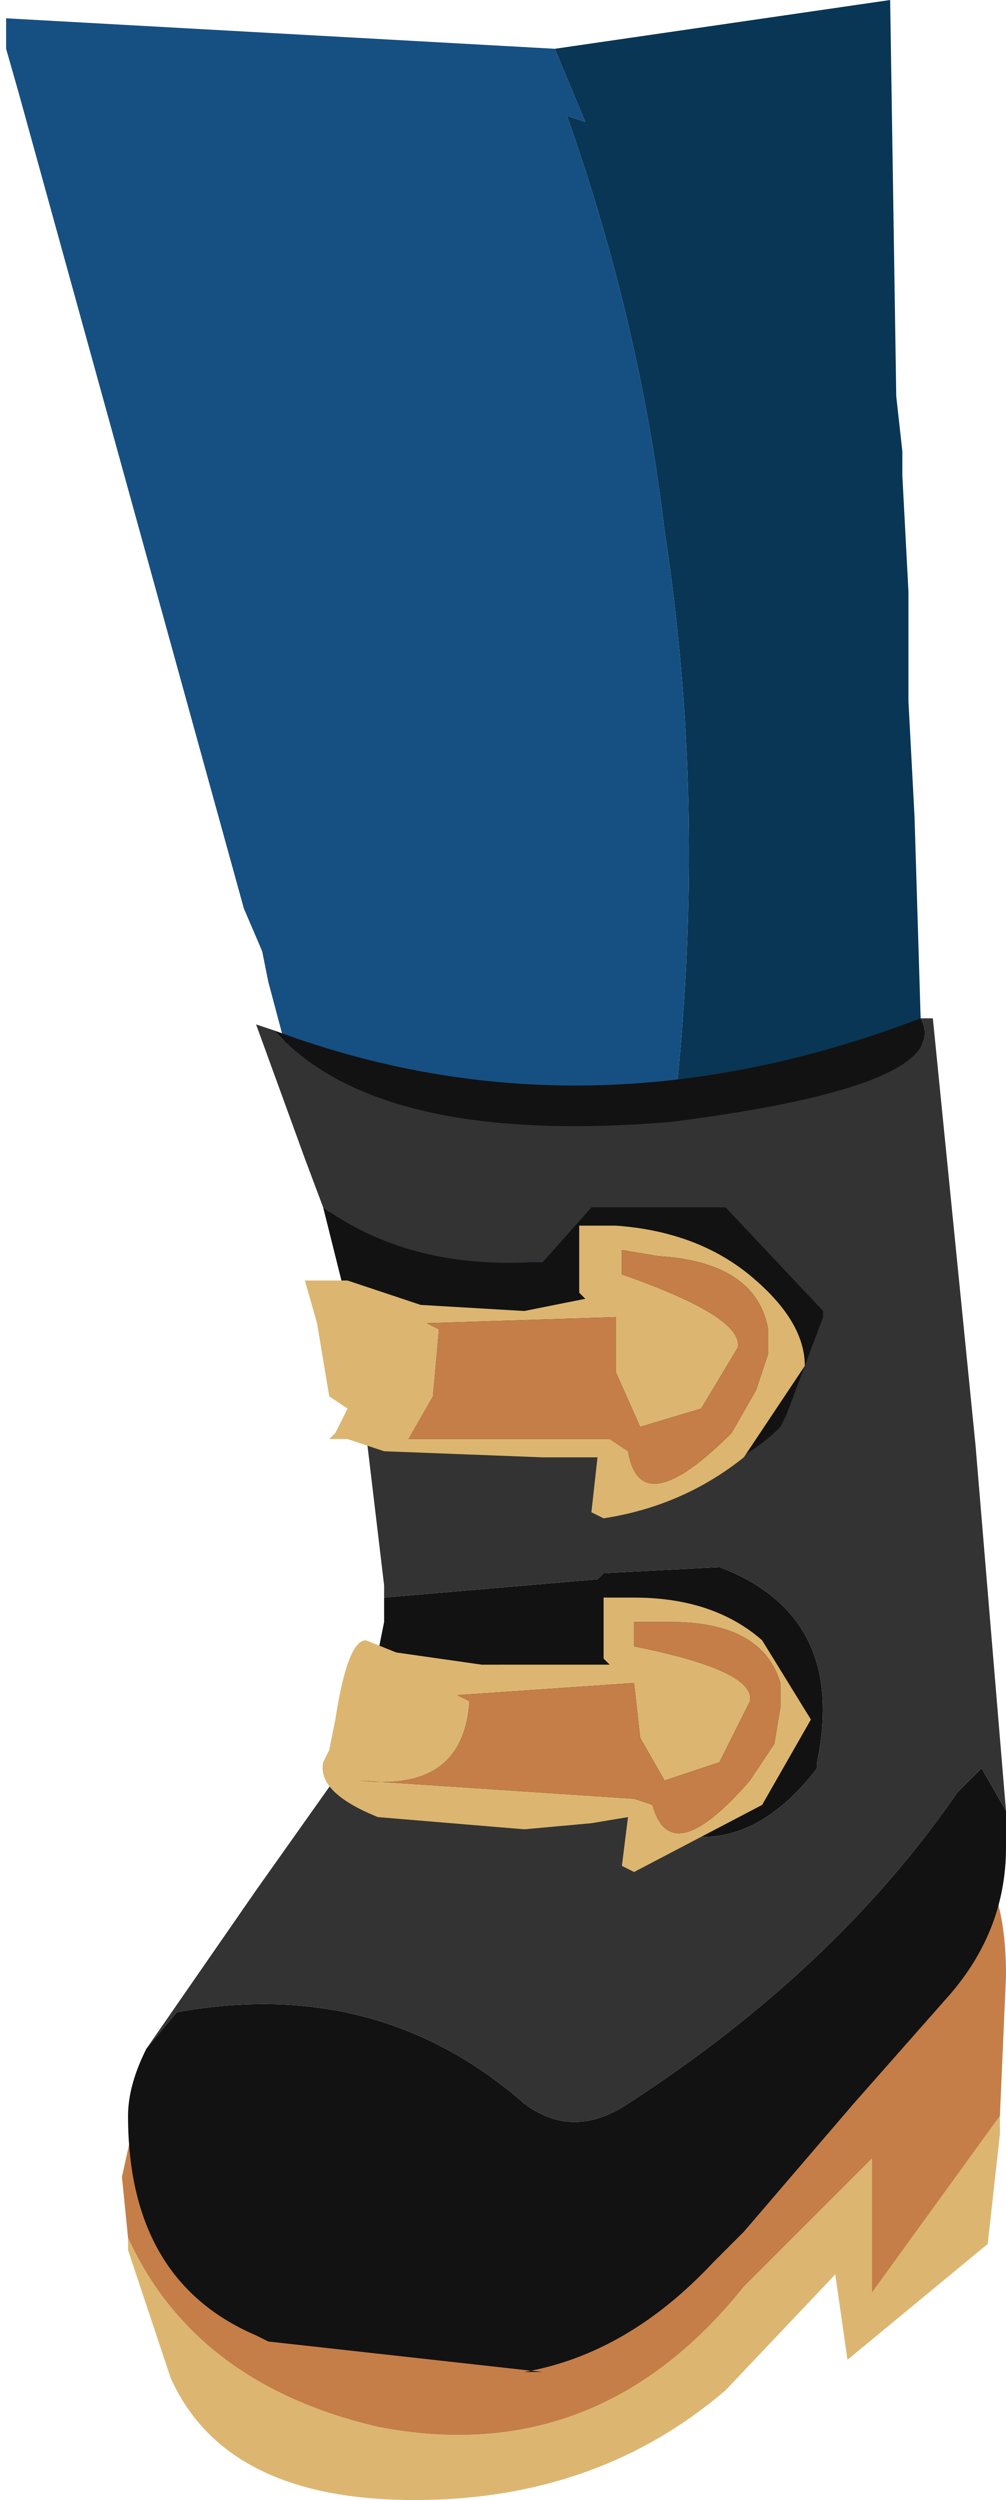 <svg xmlns="http://www.w3.org/2000/svg" xmlns:ffdec="https://www.free-decompiler.com/flash" xmlns:xlink="http://www.w3.org/1999/xlink" ffdec:objectType="frame" width="8.25" height="20.5"><use ffdec:characterId="1" xlink:href="#a" width="8.25" height="20.5"/><defs><g id="a" fill-rule="evenodd"><path fill="#165083" d="m4.3 12.7-.8-.25q0 .6-.7-2.15l-.6-2.25-.05-.25L2 7.45.15.75.05.4V.15l4.5.25.25.6-.15-.05q.6 1.7.8 3.4.3 1.95.15 4T5 11.5z"/><path fill="#093654" d="M4.55.4 7.3 0l.05 3.25.05.45v.2l.05.95v.9l.05.95.15 4.95-.05.1q0 .85-2.35.85l-.5.1H4.3l.7-1.2q.45-1.1.6-3.15t-.15-4q-.2-1.7-.8-3.4L4.8 1z"/><path fill="#dcb670" d="M8.2 17.35v.15l-.1.9-1.15.95-.1-.7-.9.95q-1.05.9-2.55.9-1.55 0-2-1l-.35-1.05v-.1q.55 1.2 2.05 1.55 1.8.35 3-1.15l1.05-1.05v1.1zm-7.1.05.2-.1q1.15 1.25 2.25 1.25 1.05 0 2.4-1.1-.65 1.25-2.1 1.3L2.4 18.6z"/><path fill="#c57e48" d="m5.95 17.45.35-.35 1.65-1.9q.3.25.3 1l-.05 1.15-1.05 1.45v-1.1L6.1 18.75q-1.2 1.5-3 1.15-1.5-.35-2.05-1.55l-.05-.5.1-.45 1.3 1.2 1.45.15q1.45-.05 2.1-1.3"/><path fill="#333" d="m2.65 9.9-.15-.4-.4-1.1.15.05q.85.95 3.25.75 2.35-.3 2.05-.85h.1l.35 3.5.25 3-.2-.35-.2.2q-1 1.45-2.7 2.55-.45.3-.85 0-1.2-1.05-2.85-.75l-.25.3.9-1.3.85-1.2.95.1q1-.25 1.6.6l.1.05q.6.1 1.1-.55v-.05q.25-1.2-.8-1.6l-.95.05-.05.05-1.75.15V13l-.25-2.1q1.55.25 2.5 1.15l.05.05q.55 0 .95-.4l.05-.1.3-.8v-.05l-.8-.85h-1.1l-.4.45h-.1q-1 .05-1.7-.45"/><path fill="#121212" d="m2.9 10.9-.25-1q.7.5 1.7.45h.1l.4-.45h1.1l.8.85v.05l-.3.8-.05.1q-.4.4-.95.4l-.05-.05q-.95-.9-2.5-1.15m-.65-2.45q2.55.95 5.3-.1.3.55-2.05.85-2.4.2-3.25-.75m6 6.4v.3q0 .7-.5 1.25l-.75.85-.9 1.05-.25.25q-.7.75-1.55.9h.15L2.2 19.2l-.1-.05q-1.05-.45-1.05-1.8 0-.25.15-.55l.25-.3q1.65-.3 2.85.75.4.3.85 0 1.7-1.1 2.7-2.55l.2-.2zm-5.3-.55.2-1v-.2l1.75-.15.05-.05.95-.05q1.05.4.8 1.6v.05q-.5.65-1.1.55L5.5 15q-.6-.85-1.6-.6z"/><path fill="#dcb670" d="m4.3 10.75.5-.1-.05-.05v-.55h.3q.7.05 1.15.45.4.35.4.7l-.5.75q-.5.4-1.15.5l-.1-.05.05-.45h-.45l-1.3-.05-.3-.1H2.7l.05-.05.1-.2-.15-.1-.1-.6-.1-.35h.35l.6.2zm-.8.1.1.05-.05.55-.2.35H5l.15.1q.1.6.85-.15l.2-.35.1-.3v-.2q-.1-.55-.9-.6l-.3-.05v.2q1 .35.95.6l-.3.5-.5.15-.2-.45v-.45zm1.45 2.25h.25q.65 0 1.05.35l.4.65-.4.7-1.05.55-.1-.05.05-.4-.3.05-.55.05-1.2-.1q-.5-.2-.45-.45l.05-.1.05-.25q.1-.65.25-.65l.25.1.7.1H5l-.05-.05zm.25.2v.2q1 .2.95.45l-.25.5-.45.15-.2-.35-.05-.45-1.45.1.1.05q-.05.75-.9.65l2.25.15.15.05q.15.55.8-.2l.2-.3.05-.3v-.2q-.15-.5-.9-.5z"/><path fill="#c57e48" d="m3.5 10.85 1.55-.05v.45l.2.45.5-.15.3-.5q.05-.25-.95-.6v-.2l.3.05q.8.05.9.6v.2l-.1.3-.2.35q-.75.75-.85.15L5 11.8H3.35l.2-.35.05-.55zm1.7 2.45h.3q.75 0 .9.5v.2l-.05.3-.2.3q-.65.75-.8.2l-.15-.05-2.25-.15q.85.1.9-.65l-.1-.05 1.45-.1.05.45.2.35.45-.15.25-.5q.05-.25-.95-.45z"/></g></defs></svg>